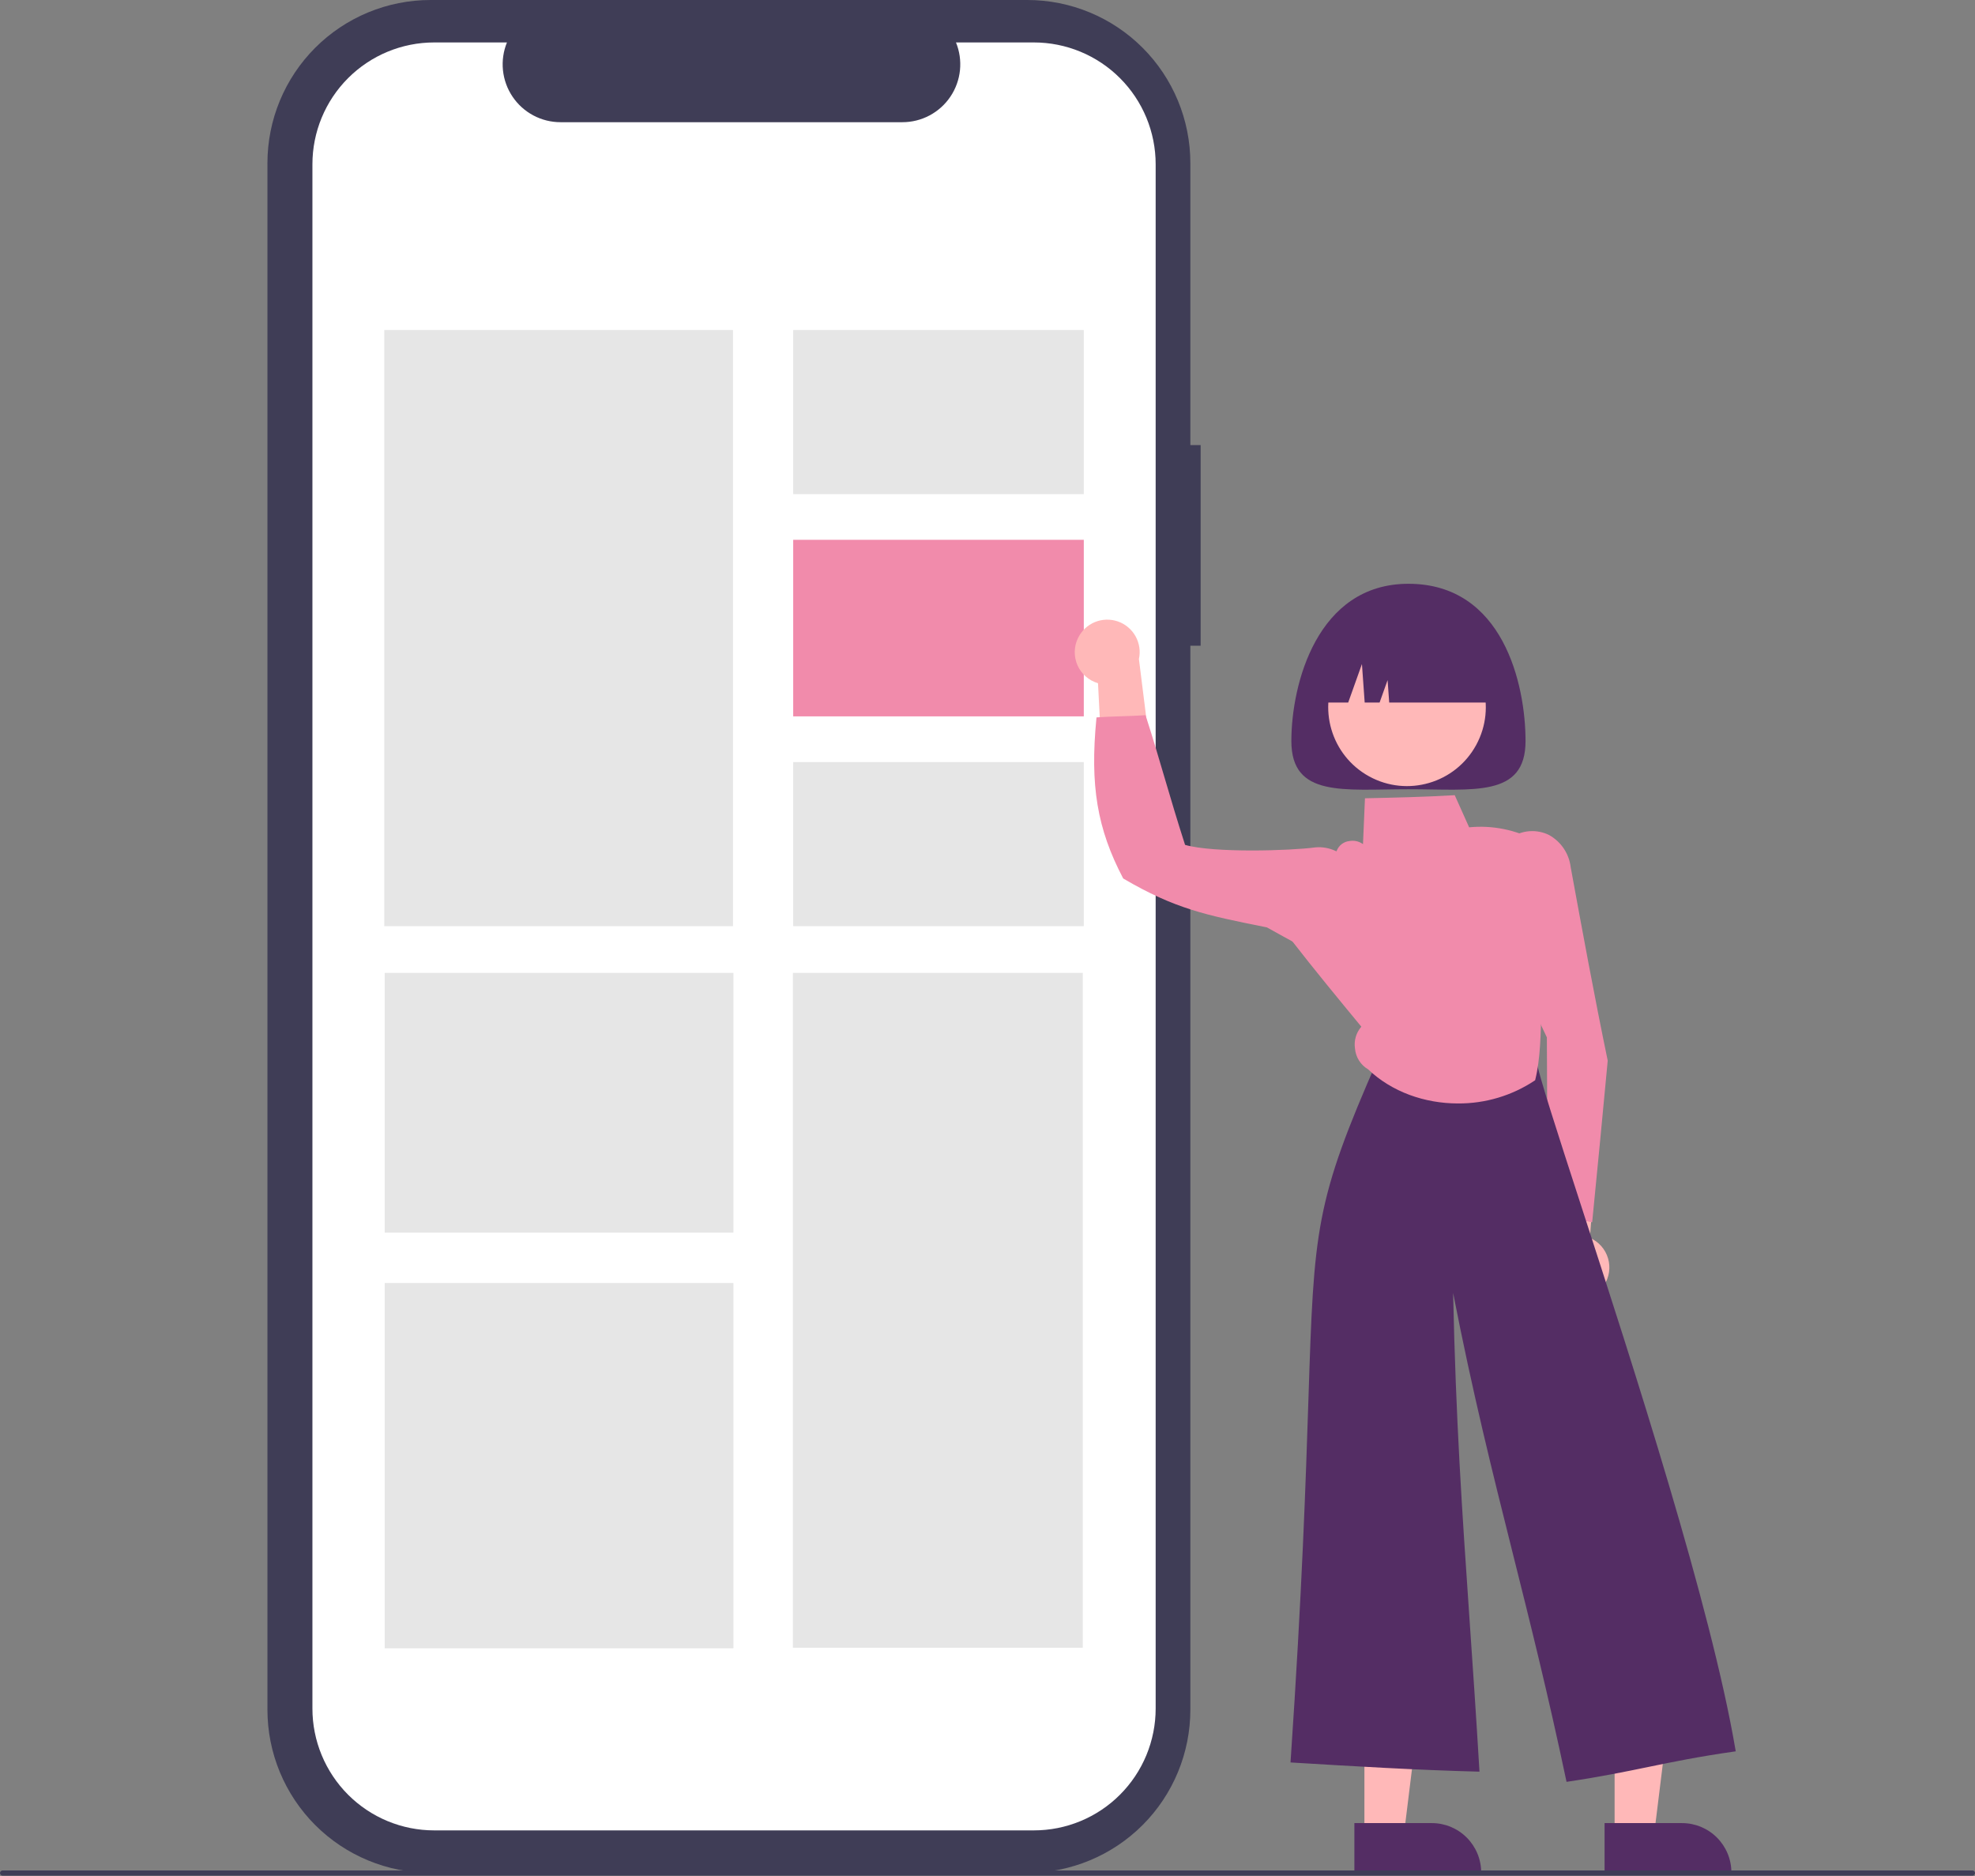 <svg width="160" height="152" viewBox="0 0 160 152" fill="none" xmlns="http://www.w3.org/2000/svg">
<rect x="0" y="0" width="160" height="152" fill="#808080" stroke="none"/>
<g clip-path="url(#clip0_321:67)">
<path d="M97.267 36.06H96.434V13.219C96.434 9.713 95.043 6.351 92.566 3.872C90.089 1.393 86.729 4.4239e-06 83.226 0H34.874C33.14 -4.38091e-06 31.422 0.342 29.82 1.006C28.217 1.671 26.761 2.644 25.534 3.872C24.308 5.099 23.335 6.557 22.671 8.161C22.007 9.764 21.666 11.483 21.666 13.219V138.524C21.666 140.26 22.007 141.979 22.671 143.583C23.335 145.187 24.308 146.644 25.534 147.872C26.761 149.099 28.217 150.073 29.82 150.737C31.422 151.402 33.14 151.743 34.874 151.743H83.226C86.729 151.743 90.088 150.351 92.566 147.872C95.043 145.393 96.434 142.03 96.434 138.524V52.318H97.267L97.267 36.06Z" fill="#3F3D56"/>
<path d="M83.758 3.439H77.447C77.737 4.152 77.848 4.924 77.77 5.689C77.691 6.455 77.426 7.189 76.997 7.827C76.569 8.465 75.99 8.988 75.311 9.35C74.633 9.712 73.876 9.901 73.108 9.901H45.408C44.64 9.901 43.883 9.712 43.205 9.35C42.526 8.988 41.947 8.465 41.519 7.827C41.09 7.189 40.825 6.455 40.746 5.689C40.668 4.924 40.779 4.152 41.069 3.439H35.174C32.558 3.439 30.049 4.48 28.199 6.331C26.349 8.182 25.31 10.693 25.31 13.312V138.432C25.31 139.729 25.565 141.012 26.061 142.21C26.557 143.408 27.283 144.496 28.199 145.413C29.115 146.33 30.203 147.057 31.399 147.553C32.596 148.049 33.879 148.304 35.174 148.304H83.758C85.054 148.304 86.337 148.049 87.533 147.553C88.73 147.057 89.817 146.33 90.733 145.413C91.649 144.496 92.376 143.408 92.872 142.21C93.367 141.012 93.623 139.729 93.623 138.432V13.312C93.623 12.015 93.367 10.731 92.872 9.534C92.376 8.336 91.649 7.248 90.733 6.331C89.817 5.414 88.73 4.687 87.533 4.191C86.337 3.695 85.054 3.439 83.758 3.439V3.439Z" fill="white"/>
<path d="M59.383 26.74H31.132V75.041H59.383V26.74Z" fill="#E6E6E6"/>
<path d="M87.717 78.824H64.236V133.508H87.717V78.824Z" fill="#E6E6E6"/>
<path d="M87.801 26.74H64.259V40.036H87.801V26.74Z" fill="#E6E6E6"/>
<path d="M87.801 43.737H64.259V58.042H87.801V43.737Z" fill="#F18BAB"/>
<path d="M87.801 61.745H64.259V75.041H87.801V61.745Z" fill="#E6E6E6"/>
<path d="M59.417 78.824H31.166V99.874H59.417V78.824Z" fill="#E6E6E6"/>
<path d="M59.417 103.954H31.166V133.552H59.417V103.954Z" fill="#E6E6E6"/>
<path d="M123.588 60.044C123.588 64.641 119.341 63.946 114.102 63.946C108.864 63.946 104.617 64.641 104.617 60.044C104.617 55.448 106.692 47.3 114.102 47.3C121.769 47.3 123.588 55.448 123.588 60.044Z" fill="#542D64"/>
<path d="M87.338 51.685C87.168 52.028 87.076 52.404 87.068 52.786C87.059 53.168 87.135 53.548 87.289 53.898C87.442 54.248 87.671 54.559 87.959 54.811C88.246 55.063 88.585 55.249 88.952 55.356L89.43 64.637L93.316 61.775L92.267 53.399C92.405 52.771 92.308 52.113 91.993 51.551C91.68 50.99 91.171 50.563 90.563 50.351C89.955 50.14 89.291 50.159 88.697 50.405C88.103 50.651 87.619 51.106 87.338 51.685V51.685Z" fill="#FFB8B8"/>
<path d="M129.944 104.14C130.155 103.821 130.293 103.46 130.35 103.082C130.406 102.703 130.379 102.318 130.27 101.951C130.161 101.585 129.973 101.246 129.72 100.96C129.466 100.674 129.153 100.447 128.803 100.296L129.492 91.027L125.277 93.38L125.269 101.82C125.053 102.427 125.067 103.091 125.308 103.688C125.549 104.285 126.001 104.773 126.577 105.058C127.153 105.344 127.814 105.409 128.435 105.239C129.056 105.07 129.593 104.679 129.944 104.14Z" fill="#FFB8B8"/>
<path d="M110.535 148.755H113.721L115.236 136.456L110.534 136.456L110.535 148.755Z" fill="#FFB8B8"/>
<path d="M109.722 147.714L115.996 147.714H115.997C116.522 147.714 117.042 147.817 117.527 148.018C118.012 148.22 118.453 148.514 118.824 148.886C119.195 149.257 119.49 149.699 119.691 150.184C119.892 150.67 119.995 151.19 119.995 151.716V151.846L109.722 151.846L109.722 147.714Z" fill="#542D64"/>
<path d="M130.804 148.755H133.99L135.506 136.456L130.804 136.456L130.804 148.755Z" fill="#FFB8B8"/>
<path d="M129.992 147.714L136.266 147.714H136.266C136.792 147.714 137.312 147.817 137.797 148.018C138.282 148.22 138.723 148.514 139.094 148.886C139.465 149.257 139.76 149.699 139.961 150.184C140.162 150.67 140.265 151.19 140.265 151.716V151.846L129.992 151.846L129.992 147.714Z" fill="#542D64"/>
<path d="M128.986 99.032L128.848 99.007C127.687 98.797 126.513 98.584 125.48 98.362L125.378 98.34L125.377 98.235C125.36 93.521 125.342 88.808 125.316 84.052C122.849 79.076 121.812 73.512 122.321 67.981L122.327 67.923L122.374 67.889C122.824 67.576 123.349 67.389 123.894 67.347C124.44 67.305 124.987 67.409 125.479 67.648C125.96 67.912 126.372 68.287 126.679 68.741C126.987 69.196 127.181 69.718 127.246 70.263C128.185 75.386 129.157 80.69 130.242 85.917L130.246 85.936L130.244 85.956C129.842 90.219 129.427 94.627 129 98.892L128.986 99.032Z" fill="#F18BAB"/>
<path d="M126.909 144.372L126.884 144.252C125.393 137.196 123.955 131.45 122.563 125.894C120.896 119.235 119.316 112.925 117.721 104.759C117.94 115.057 118.449 122.455 119.033 130.958C119.298 134.798 119.571 138.769 119.848 143.404L119.856 143.545L119.715 143.542C114.728 143.414 109.62 143.106 104.679 142.808L104.549 142.8L104.557 142.669C105.493 128.871 105.786 119.905 106 113.358C106.451 99.545 106.521 97.422 111.662 85.732C111.857 85.289 113.019 83.979 114.298 84.178L124.412 85.754L124.43 85.843C124.715 87.282 126.132 91.648 128.092 97.691C132.283 110.609 138.616 130.13 140.594 141.767L140.617 141.899L140.484 141.918C137.611 142.326 135.543 142.752 133.543 143.163C131.65 143.553 129.694 143.956 127.03 144.353L126.909 144.372Z" fill="#542D64"/>
<path d="M118.118 89.406C115.418 89.406 112.75 88.469 110.837 86.643C110.538 86.469 110.285 86.226 110.1 85.933C109.915 85.641 109.802 85.309 109.772 84.964C109.723 84.648 109.744 84.325 109.832 84.018C109.921 83.711 110.076 83.427 110.286 83.186C108.411 80.914 106.475 78.566 104.621 76.175L104.57 76.109L104.629 75.996C105.842 73.677 107.096 71.279 108.3 68.91C108.384 68.704 108.522 68.523 108.699 68.389C108.877 68.254 109.088 68.17 109.309 68.146C109.501 68.109 109.699 68.112 109.89 68.155C110.081 68.198 110.261 68.279 110.419 68.394L110.422 68.336C110.472 67.137 110.523 65.938 110.574 64.801L110.58 64.679L110.701 64.677C113.017 64.626 115.411 64.573 117.763 64.433L117.852 64.428L119.019 67.032C120.913 66.848 122.82 67.235 124.493 68.144L124.57 68.185L124.561 68.272C124.091 72.747 124.193 77.264 124.864 81.714C124.828 83.746 124.789 85.822 124.377 87.477L124.365 87.526L124.324 87.554C122.485 88.775 120.325 89.419 118.118 89.406Z" fill="#F18BAB"/>
<path d="M108.181 78.108L108.026 78.037C106.212 77.126 104.392 76.116 102.633 75.139L102.389 75.091C97.756 74.16 95.204 73.648 91.024 71.195L90.992 71.175L90.975 71.142C88.881 67.141 88.298 63.643 88.82 58.237L88.831 58.128L88.939 58.12C89.392 58.083 90.131 58.058 90.845 58.034C91.54 58.011 92.258 57.987 92.699 57.953L92.801 57.944L92.833 58.042C93.38 59.735 93.846 61.314 94.338 62.986C94.845 64.705 95.368 66.481 96.006 68.455C98.34 69.126 104.597 68.925 106.542 68.66C107.665 68.545 108.799 69.064 109.582 70.043L109.618 70.089L109.609 70.146C109.18 72.762 108.689 75.393 108.213 77.938L108.181 78.108Z" fill="#F18BAB"/>
<path d="M119.586 60.368C121.277 57.273 120.14 53.391 117.047 51.699C113.954 50.007 110.076 51.145 108.385 54.24C106.694 57.336 107.831 61.217 110.924 62.909C114.017 64.601 117.895 63.464 119.586 60.368Z" fill="#FFB8B8"/>
<path d="M106.696 56.923H109.221L110.334 53.802L110.557 56.923H111.764L112.413 55.103L112.543 56.923H121.509C121.509 55.13 120.797 53.41 119.53 52.142C118.263 50.874 116.544 50.161 114.752 50.161H113.453C111.661 50.161 109.942 50.874 108.675 52.142C107.408 53.41 106.696 55.13 106.696 56.923Z" fill="#542D64"/>
<path d="M159.792 151.969H0.208C0.153 151.969 0.1 151.947 0.061 151.908C0.022 151.869 0 151.816 0 151.76C0 151.705 0.022 151.652 0.061 151.613C0.1 151.574 0.153 151.552 0.208 151.552H159.792C159.847 151.552 159.9 151.574 159.939 151.613C159.978 151.652 160 151.705 160 151.76C160 151.816 159.978 151.869 159.939 151.908C159.9 151.947 159.847 151.969 159.792 151.969Z" fill="#3F3D56"/>
</g>
<defs>
<clipPath id="clip0_321:67">
<rect width="160" height="151.969" fill="white"/>
</clipPath>
</defs>
</svg>
